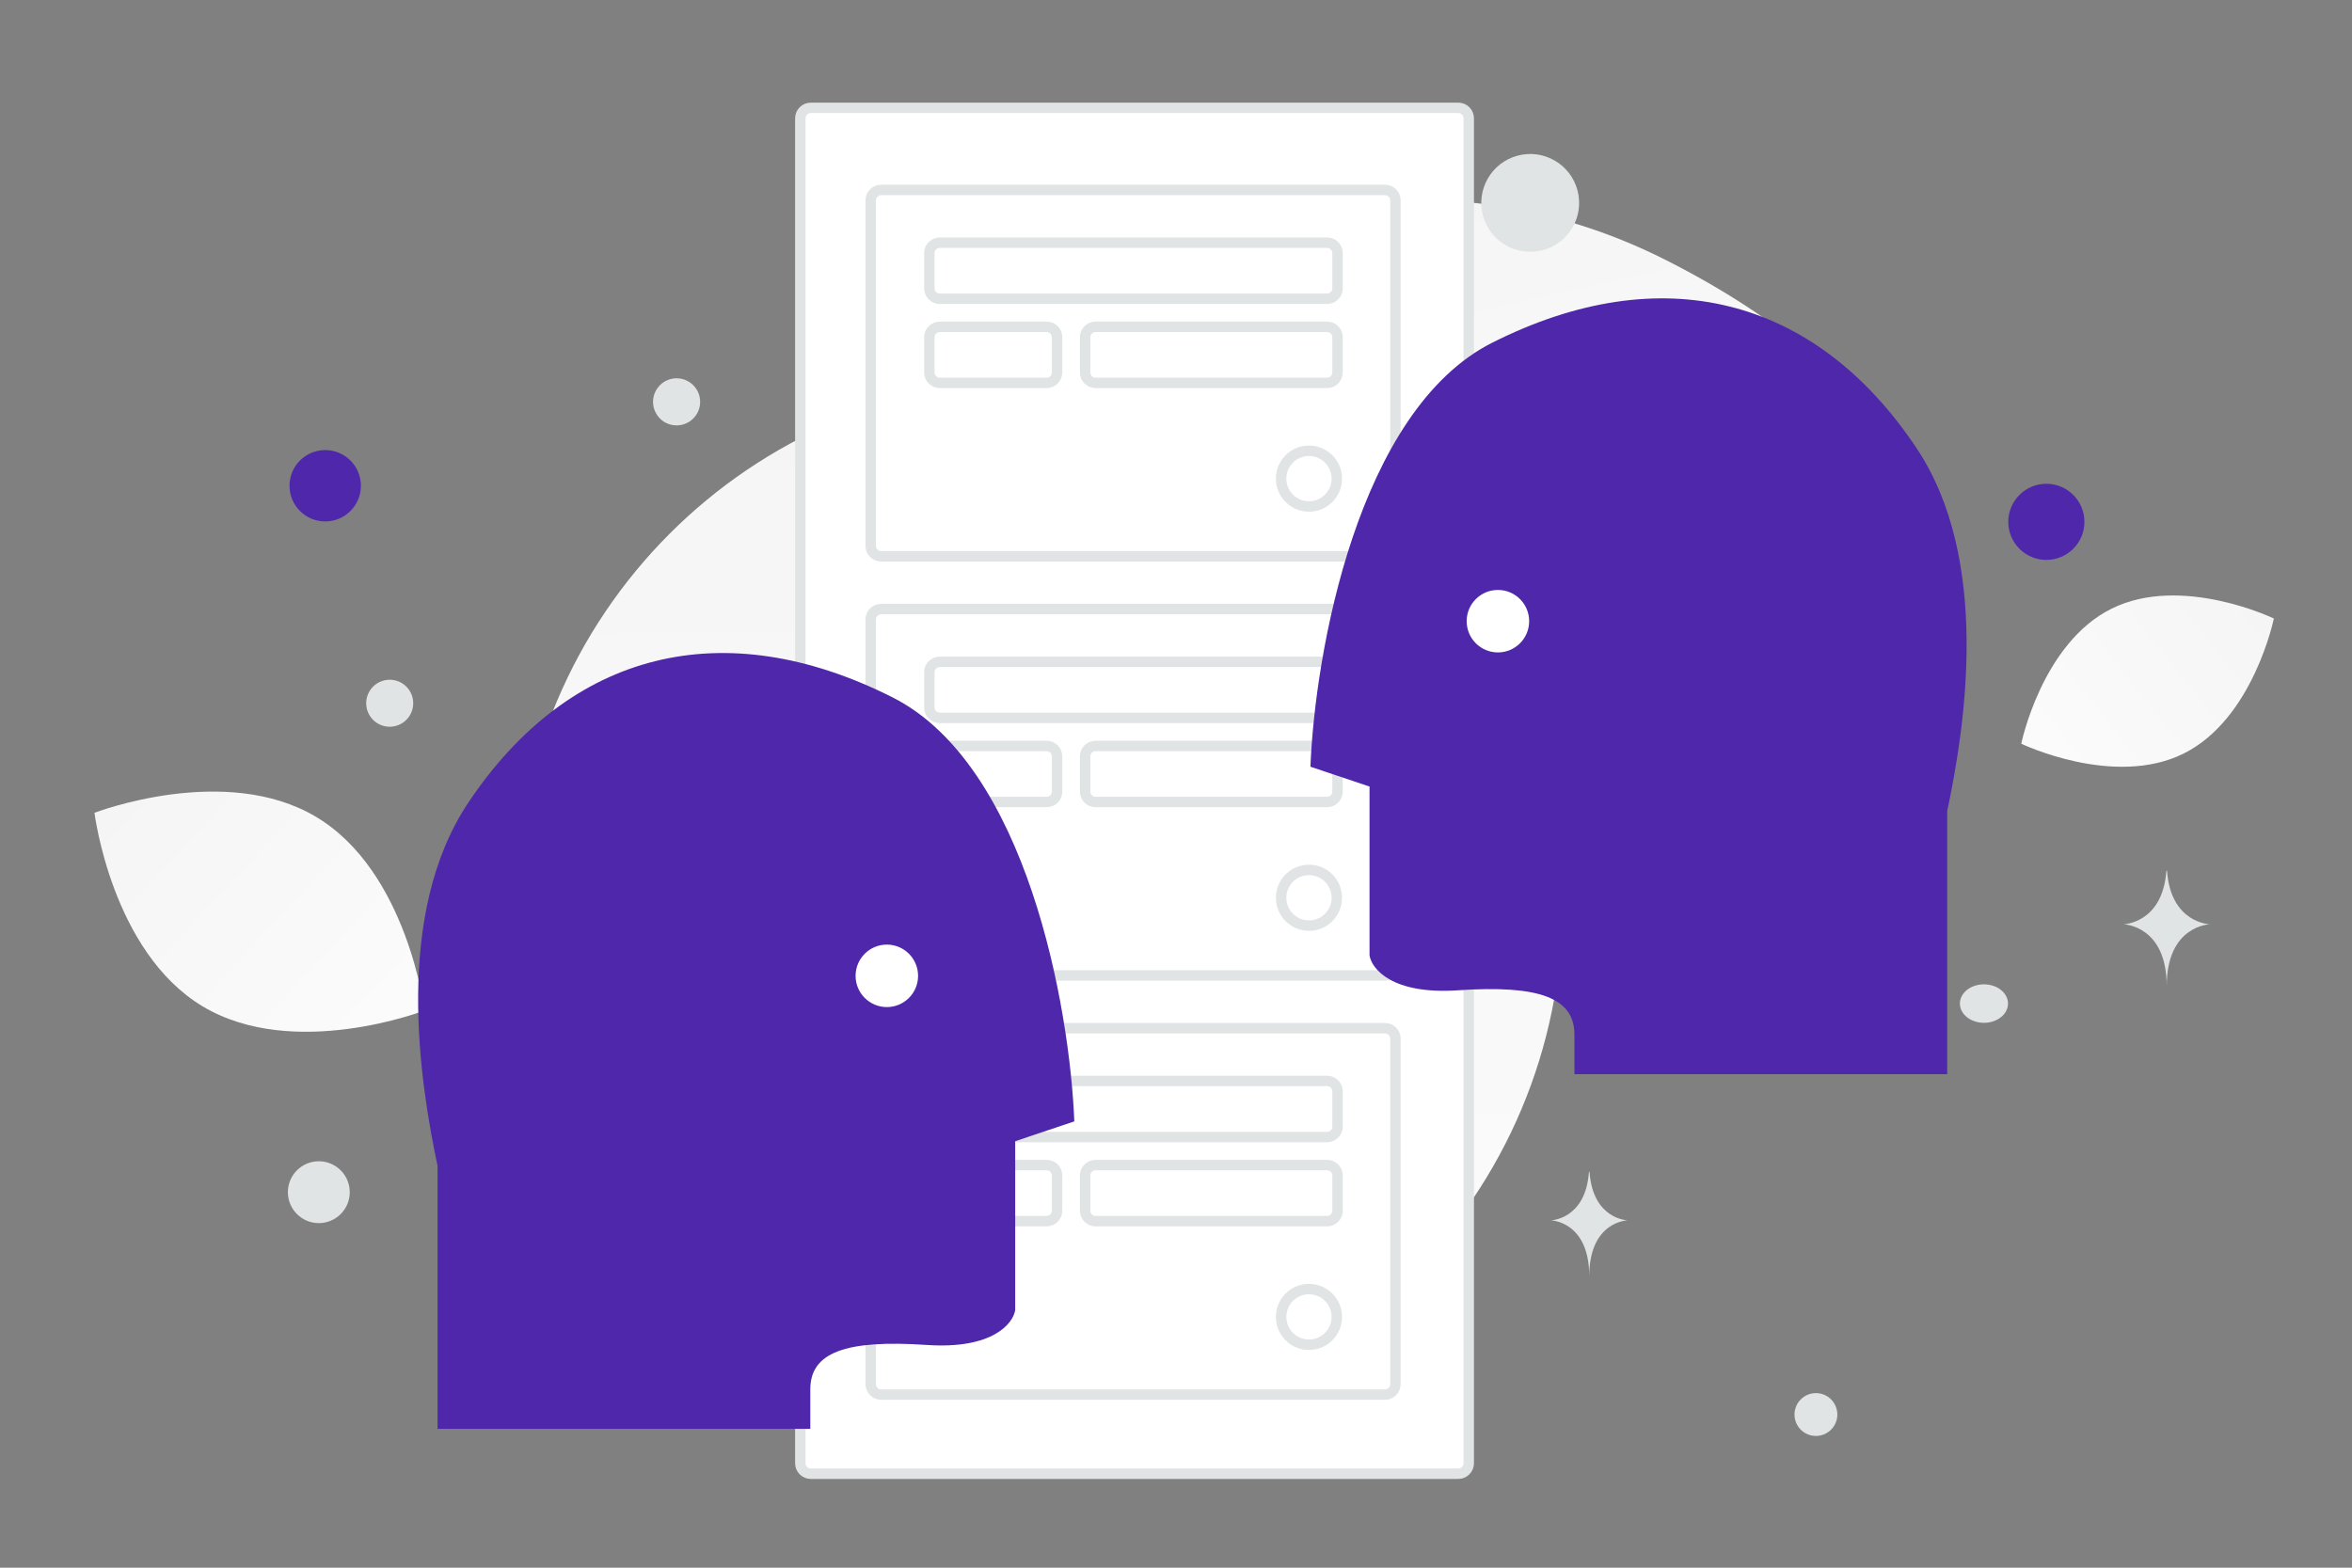 <svg width="900" height="600" viewBox="0 0 900 600" fill="none" xmlns="http://www.w3.org/2000/svg">
<rect x="0" y="0" width="900" height="600" fill="#808080" stroke="none"/>
<g clip-path="url(#clip0_1235_26569)">
<path d="M397.676 547.205C508.265 547.205 597.915 457.304 597.915 346.405C597.915 235.507 508.265 145.605 397.676 145.605C287.087 145.605 197.437 235.507 197.437 346.405C197.437 457.304 287.087 547.205 397.676 547.205Z" fill="url(#paint0_linear_1235_26569)"/>
<path d="M739.793 235.577C725.628 260.857 694.606 264.33 644.906 259.526C607.529 255.907 573.443 253.106 536.063 232.725C509.899 218.471 489.188 199.184 474.072 180.453C457.692 160.16 434.829 137.001 446.037 113.993C461.44 82.387 550.513 55.768 637.006 99.299C732.018 147.132 753.649 210.87 739.793 235.577Z" fill="url(#paint1_linear_1235_26569)"/>
<path d="M835.545 288.426C808.861 301.663 773.443 284.643 773.443 284.643C773.443 284.643 781.315 246.168 808.013 232.95C834.698 219.713 870.101 236.715 870.101 236.715C870.101 236.715 862.23 275.189 835.545 288.426Z" fill="url(#paint2_linear_1235_26569)"/>
<path d="M77.565 385.172C112.432 406.069 162.454 386.751 162.454 386.751C162.454 386.751 155.914 333.561 121.026 312.687C86.159 291.791 36.158 311.084 36.158 311.084C36.158 311.084 42.698 364.275 77.565 385.172Z" fill="url(#paint3_linear_1235_26569)"/>
<path d="M783.04 185.157C774.993 185.157 768.47 191.68 768.47 199.727C768.47 207.774 774.993 214.297 783.04 214.297C791.087 214.297 797.61 207.774 797.61 199.727C797.61 191.68 791.087 185.157 783.04 185.157Z" fill="#4F27AA"/>
<path d="M234.256 265.868C225.203 265.868 217.864 273.207 217.864 282.26C217.864 291.313 225.203 298.652 234.256 298.652C243.309 298.652 250.648 291.313 250.648 282.26C250.648 273.207 243.309 265.868 234.256 265.868Z" fill="#4F27AA"/>
<path d="M124.441 199.574C116.897 199.574 110.781 193.458 110.781 185.914C110.781 178.37 116.897 172.254 124.441 172.254C131.985 172.254 138.101 178.37 138.101 185.914C138.101 193.458 131.985 199.574 124.441 199.574Z" fill="#4F27AA"/>
<path d="M658.081 263.32C654.56 263.32 651.706 260.466 651.706 256.945C651.706 253.424 654.56 250.57 658.081 250.57C661.602 250.57 664.456 253.424 664.456 256.945C664.456 260.466 661.602 263.32 658.081 263.32Z" fill="#4F27AA"/>
<path d="M694.87 549.58C690.343 549.58 686.674 545.91 686.674 541.384C686.674 536.857 690.343 533.188 694.87 533.188C699.396 533.188 703.066 536.857 703.066 541.384C703.066 545.91 699.396 549.58 694.87 549.58Z" fill="#E1E4E5"/>
<path d="M121.998 468.121C115.46 468.121 110.16 462.821 110.16 456.283C110.16 449.745 115.46 444.445 121.998 444.445C128.536 444.445 133.836 449.745 133.836 456.283C133.836 462.821 128.536 468.121 121.998 468.121Z" fill="#E1E4E5"/>
<path d="M258.903 162.809C253.927 162.809 249.893 158.775 249.893 153.799C249.893 148.823 253.927 144.789 258.903 144.789C263.879 144.789 267.913 148.823 267.913 153.799C267.913 158.775 263.879 162.809 258.903 162.809Z" fill="#E1E4E5"/>
<path d="M696.344 165.487C690.812 165.487 686.327 161.002 686.327 155.47C686.327 149.938 690.812 145.453 696.344 145.453C701.876 145.453 706.361 149.938 706.361 155.47C706.361 161.002 701.876 165.487 696.344 165.487Z" fill="#E1E4E5"/>
<path d="M157.813 266.821C159.098 271.62 156.251 276.552 151.452 277.838C146.654 279.124 141.721 276.276 140.435 271.478C139.15 266.679 141.997 261.747 146.796 260.461C151.594 259.175 156.527 262.023 157.813 266.821Z" fill="#E1E4E5"/>
<path d="M377.544 90.176C370.935 90.176 365.577 84.818 365.577 78.209C365.577 71.6 370.935 66.242 377.544 66.242C384.153 66.242 389.511 71.6 389.511 78.209C389.511 84.818 384.153 90.176 377.544 90.176Z" fill="#E1E4E5"/>
<path d="M759.165 391.462C754.081 391.462 749.96 388.165 749.96 384.098C749.96 380.031 754.081 376.734 759.165 376.734C764.249 376.734 768.37 380.031 768.37 384.098C768.37 388.165 764.249 391.462 759.165 391.462Z" fill="#E1E4E5"/>
<path d="M603.625 72.814C606.301 82.801 600.375 93.067 590.388 95.743C580.401 98.419 570.135 92.492 567.459 82.505C564.783 72.518 570.71 62.252 580.697 59.577C590.684 56.901 600.949 62.827 603.625 72.814Z" fill="#E1E4E5"/>
<path d="M828.972 333.238H829.212C830.638 353.442 845.664 353.753 845.664 353.753C845.664 353.753 829.095 354.077 829.095 377.423C829.095 354.077 812.526 353.753 812.526 353.753C812.526 353.753 827.545 353.442 828.972 333.238ZM608.02 448.489H608.234C609.499 466.776 622.832 467.057 622.832 467.057C622.832 467.057 608.13 467.35 608.13 488.479C608.13 467.35 593.427 467.057 593.427 467.057C593.427 467.057 606.755 466.776 608.02 448.489Z" fill="#E1E4E5"/>
<path d="M558.017 41.281H310.25C308.041 41.281 306.25 43.072 306.25 45.281V560.033C306.25 562.242 308.041 564.033 310.25 564.033H558.017C560.226 564.033 562.017 562.242 562.017 560.033V45.281C562.017 43.072 560.226 41.281 558.017 41.281Z" fill="white" stroke="#E1E4E5" stroke-width="4"/>
<path d="M507.813 92.883H359.609C357.4 92.883 355.609 94.674 355.609 96.883V110.346C355.609 112.555 357.4 114.346 359.609 114.346H507.813C510.022 114.346 511.813 112.555 511.813 110.346V96.883C511.813 94.674 510.022 92.883 507.813 92.883Z" fill="white" stroke="#E1E4E5" stroke-width="4"/>
<path d="M529.973 72.691H337.173C334.964 72.691 333.173 74.482 333.173 76.691V208.914C333.173 211.124 334.964 212.914 337.173 212.914H529.973C532.182 212.914 533.973 211.124 533.973 208.914V76.691C533.973 74.482 532.182 72.691 529.973 72.691Z" stroke="#E1E4E5" stroke-width="4"/>
<path d="M400.497 125.078H359.609C357.4 125.078 355.609 126.869 355.609 129.078V142.541C355.609 144.75 357.4 146.541 359.609 146.541H400.497C402.706 146.541 404.497 144.75 404.497 142.541V129.078C404.497 126.869 402.706 125.078 400.497 125.078Z" fill="white" stroke="#E1E4E5" stroke-width="4"/>
<path d="M507.813 125.078H419.229C417.02 125.078 415.229 126.869 415.229 129.078V142.541C415.229 144.75 417.02 146.541 419.229 146.541H507.813C510.022 146.541 511.813 144.75 511.813 142.541V129.078C511.813 126.869 510.022 125.078 507.813 125.078Z" fill="white" stroke="#E1E4E5" stroke-width="4"/>
<path d="M511.537 183.184C511.537 177.299 506.766 172.527 500.88 172.527C494.994 172.527 490.223 177.299 490.223 183.184C490.223 189.07 494.994 193.841 500.88 193.841C506.766 193.841 511.537 189.07 511.537 183.184Z" fill="white" stroke="#E1E4E5" stroke-width="4"/>
<path d="M507.813 253.297H359.609C357.4 253.297 355.609 255.088 355.609 257.297V270.76C355.609 272.969 357.4 274.76 359.609 274.76H507.813C510.022 274.76 511.813 272.969 511.813 270.76V257.297C511.813 255.088 510.022 253.297 507.813 253.297Z" fill="white" stroke="#E1E4E5" stroke-width="4"/>
<path d="M529.973 233.105H337.173C334.964 233.105 333.173 234.896 333.173 237.105V369.328C333.173 371.538 334.964 373.328 337.173 373.328H529.973C532.182 373.328 533.973 371.538 533.973 369.328V237.105C533.973 234.896 532.182 233.105 529.973 233.105Z" stroke="#E1E4E5" stroke-width="4"/>
<path d="M400.497 285.492H359.609C357.4 285.492 355.609 287.283 355.609 289.492V302.955C355.609 305.164 357.4 306.955 359.609 306.955H400.497C402.706 306.955 404.497 305.164 404.497 302.955V289.492C404.497 287.283 402.706 285.492 400.497 285.492Z" fill="white" stroke="#E1E4E5" stroke-width="4"/>
<path d="M507.813 285.492H419.229C417.02 285.492 415.229 287.283 415.229 289.492V302.955C415.229 305.164 417.02 306.955 419.229 306.955H507.813C510.022 306.955 511.813 305.164 511.813 302.955V289.492C511.813 287.283 510.022 285.492 507.813 285.492Z" fill="white" stroke="#E1E4E5" stroke-width="4"/>
<path d="M511.537 343.602C511.537 337.717 506.766 332.945 500.88 332.945C494.994 332.945 490.223 337.717 490.223 343.602C490.223 349.488 494.994 354.259 500.88 354.259C506.766 354.259 511.537 349.488 511.537 343.602Z" fill="white" stroke="#E1E4E5" stroke-width="4"/>
<path d="M507.813 413.715H359.609C357.4 413.715 355.609 415.506 355.609 417.715V431.178C355.609 433.387 357.4 435.178 359.609 435.178H507.813C510.022 435.178 511.813 433.387 511.813 431.178V417.715C511.813 415.506 510.022 413.715 507.813 413.715Z" fill="white" stroke="#E1E4E5" stroke-width="4"/>
<path d="M529.973 393.52H337.173C334.964 393.52 333.173 395.31 333.173 397.52V529.743C333.173 531.952 334.964 533.743 337.173 533.743H529.973C532.182 533.743 533.973 531.952 533.973 529.743V397.52C533.973 395.31 532.182 393.52 529.973 393.52Z" stroke="#E1E4E5" stroke-width="4"/>
<path d="M400.497 445.906H359.609C357.4 445.906 355.609 447.697 355.609 449.906V463.369C355.609 465.578 357.4 467.369 359.609 467.369H400.497C402.706 467.369 404.497 465.578 404.497 463.369V449.906C404.497 447.697 402.706 445.906 400.497 445.906Z" fill="white" stroke="#E1E4E5" stroke-width="4"/>
<path d="M507.813 445.906H419.229C417.02 445.906 415.229 447.697 415.229 449.906V463.369C415.229 465.578 417.02 467.369 419.229 467.369H507.813C510.022 467.369 511.813 465.578 511.813 463.369V449.906C511.813 447.697 510.022 445.906 507.813 445.906Z" fill="white" stroke="#E1E4E5" stroke-width="4"/>
<path d="M511.537 504.016C511.537 498.131 506.766 493.359 500.88 493.359C494.994 493.359 490.223 498.131 490.223 504.016C490.223 509.902 494.994 514.673 500.88 514.673C506.766 514.673 511.537 509.902 511.537 504.016Z" fill="white" stroke="#E1E4E5" stroke-width="4"/>
<path d="M745.103 310.442V411.118H602.464V396.012C602.464 381.956 589.196 376.895 557.833 379.019C532.743 380.718 524.862 370.826 524.058 365.668V301.035L501.441 293.449C503.15 250.158 519.474 157.083 571.102 131.109C635.636 98.641 694.527 113.357 733.342 171.466C761.973 214.33 751.938 278.176 745.103 310.442Z" fill="#4F27AA"/>
<path d="M573.18 249.703C579.784 249.703 585.137 244.35 585.137 237.746C585.137 231.142 579.784 225.789 573.18 225.789C566.576 225.789 561.223 231.142 561.223 237.746C561.223 244.35 566.576 249.703 573.18 249.703Z" fill="white"/>
<path d="M167.427 446.18V546.857H310.066V531.751C310.066 517.695 323.335 512.634 354.697 514.758C379.787 516.458 387.668 506.565 388.472 501.407V436.774L411.089 429.188C409.38 385.898 393.056 292.823 341.428 266.848C276.894 234.38 218.003 249.096 179.188 307.206C150.557 350.069 160.592 413.914 167.427 446.18Z" fill="#4F27AA"/>
<path d="M339.35 385.441C332.746 385.441 327.393 380.088 327.393 373.484C327.393 366.881 332.746 361.527 339.35 361.527C345.954 361.527 351.307 366.881 351.307 373.484C351.307 380.088 345.954 385.441 339.35 385.441Z" fill="white"/>
</g>
<defs>
<linearGradient id="paint0_linear_1235_26569" x1="406.215" y1="772.364" x2="393.797" y2="-291.265" gradientUnits="userSpaceOnUse">
<stop stop-color="white"/>
<stop offset="1" stop-color="#EEEEEE"/>
</linearGradient>
<linearGradient id="paint1_linear_1235_26569" x1="644.37" y1="399.413" x2="518.117" y2="-167.915" gradientUnits="userSpaceOnUse">
<stop stop-color="white"/>
<stop offset="1" stop-color="#EEEEEE"/>
</linearGradient>
<linearGradient id="paint2_linear_1235_26569" x1="733.073" y1="329.716" x2="953.169" y2="155.619" gradientUnits="userSpaceOnUse">
<stop stop-color="white"/>
<stop offset="1" stop-color="#EEEEEE"/>
</linearGradient>
<linearGradient id="paint3_linear_1235_26569" x1="212.49" y1="452.438" x2="-68.06" y2="191.771" gradientUnits="userSpaceOnUse">
<stop stop-color="white"/>
<stop offset="1" stop-color="#EEEEEE"/>
</linearGradient>
<clipPath id="clip0_1235_26569">
<rect width="900" height="600" fill="white"/>
</clipPath>
</defs>
</svg>
